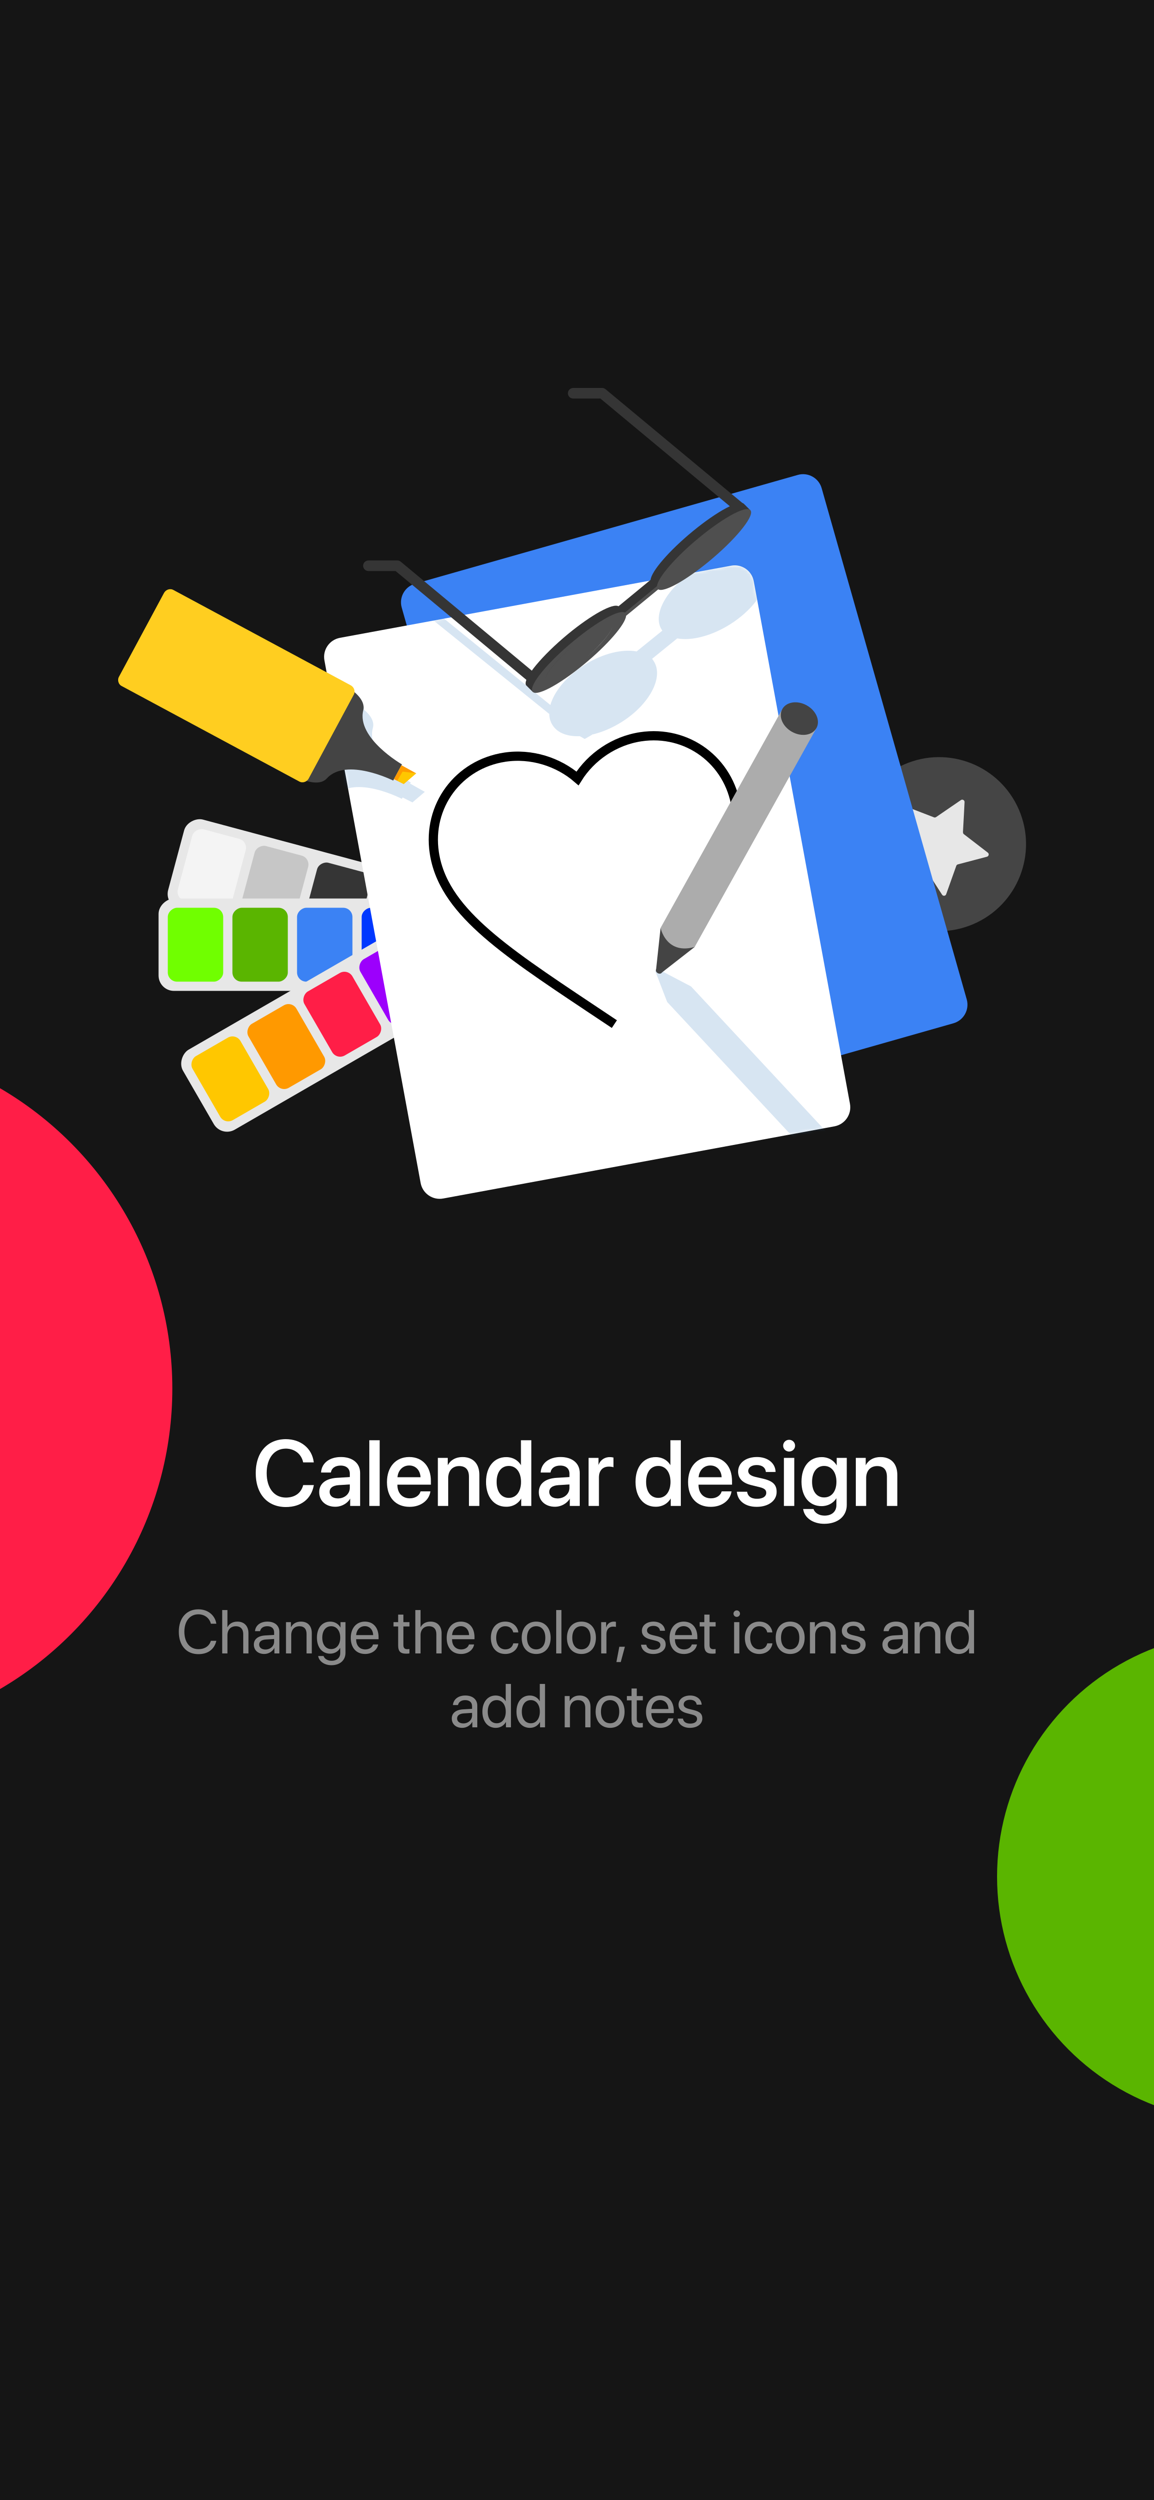 <svg width="375" height="812" viewBox="0 0 375 812" fill="none" xmlns="http://www.w3.org/2000/svg">
    <rect x="0" y="0" width="375" height="812" fill="#808080" stroke="none"/>
    <g clip-path="url(#clip0_6_1306)">
        <rect width="375" height="812" fill="#151515" />
        <circle r="113" transform="matrix(-1 0 0 1 -57 451)" fill="#FF1E47" />
        <circle r="79.5" transform="matrix(-1 0 0 1 403.5 609.5)" fill="#5AB500" />
        <path opacity="0.5"
            d="M64.453 537.234C67.568 537.234 69.658 535.682 70.303 532.898H68.525C68.018 534.617 66.533 535.613 64.463 535.613C61.68 535.613 59.912 533.406 59.912 529.949C59.912 526.521 61.699 524.295 64.453 524.295C66.465 524.295 68.076 525.506 68.525 527.352H70.303C69.853 524.539 67.519 522.674 64.453 522.674C60.596 522.674 58.105 525.525 58.105 529.949C58.105 534.412 60.566 537.234 64.453 537.234ZM72.207 537H73.906V531.082C73.906 529.324 74.951 528.172 76.641 528.172C78.232 528.172 79.043 529.139 79.043 530.75V537H80.742V530.438C80.742 528.172 79.394 526.668 77.168 526.668C75.625 526.668 74.512 527.332 73.945 528.465H73.906V522.908H72.207V537ZM86.25 535.73C85.029 535.73 84.219 535.096 84.219 534.129C84.219 533.172 85 532.566 86.367 532.479L89.082 532.312V533.143C89.082 534.607 87.852 535.73 86.25 535.73ZM85.869 537.176C87.236 537.176 88.525 536.414 89.131 535.252H89.17V537H90.781V529.979C90.781 527.957 89.277 526.668 86.894 526.668C84.492 526.668 82.988 528.016 82.871 529.773H84.512C84.727 528.777 85.547 528.162 86.856 528.162C88.262 528.162 89.082 528.904 89.082 530.145V530.994L86.172 531.16C83.828 531.297 82.49 532.391 82.49 534.129C82.49 535.955 83.848 537.176 85.869 537.176ZM92.939 537H94.639V531.023C94.639 529.305 95.684 528.172 97.285 528.172C98.848 528.172 99.619 529.07 99.619 530.711V537H101.318V530.408C101.318 528.104 100.029 526.668 97.803 526.668C96.231 526.668 95.147 527.371 94.58 528.465H94.541V526.844H92.939V537ZM107.617 535.584C105.869 535.584 104.727 534.158 104.727 531.883C104.727 529.607 105.869 528.162 107.617 528.162C109.385 528.162 110.566 529.646 110.566 531.883C110.566 534.119 109.385 535.584 107.617 535.584ZM107.676 540.828C110.479 540.828 112.266 539.217 112.266 536.795V526.844H110.645V528.553H110.615C109.941 527.371 108.75 526.668 107.314 526.668C104.688 526.668 102.988 528.699 102.988 531.883C102.988 535.037 104.688 537.078 107.275 537.078C108.701 537.078 109.902 536.355 110.527 535.252H110.566V536.854C110.566 538.367 109.502 539.383 107.744 539.383C106.475 539.383 105.469 538.768 105.137 537.84H103.389C103.672 539.568 105.439 540.828 107.676 540.828ZM118.555 528.143C120.156 528.143 121.221 529.354 121.26 531.053H115.742C115.85 529.363 116.963 528.143 118.555 528.143ZM121.221 534.09C120.938 535.047 119.99 535.701 118.701 535.701C116.875 535.701 115.732 534.422 115.732 532.479V532.381H123.018V531.736C123.018 528.66 121.328 526.668 118.584 526.668C115.781 526.668 113.984 528.807 113.984 531.961C113.984 535.154 115.752 537.176 118.662 537.176C120.879 537.176 122.598 535.867 122.891 534.09H121.221ZM129.385 524.393V526.844H127.871V528.24H129.385V534.363C129.385 536.316 130.107 537.078 131.973 537.078C132.373 537.078 132.842 537.049 133.047 537V535.574C132.93 535.594 132.539 535.623 132.344 535.623C131.475 535.623 131.084 535.203 131.084 534.275V528.24H133.057V526.844H131.084V524.393H129.385ZM134.961 537H136.66V531.082C136.66 529.324 137.705 528.172 139.395 528.172C140.986 528.172 141.797 529.139 141.797 530.75V537H143.496V530.438C143.496 528.172 142.148 526.668 139.922 526.668C138.379 526.668 137.266 527.332 136.699 528.465H136.66V522.908H134.961V537ZM149.727 528.143C151.328 528.143 152.393 529.354 152.432 531.053H146.914C147.021 529.363 148.135 528.143 149.727 528.143ZM152.393 534.09C152.109 535.047 151.162 535.701 149.873 535.701C148.047 535.701 146.904 534.422 146.904 532.479V532.381H154.189V531.736C154.189 528.66 152.5 526.668 149.756 526.668C146.953 526.668 145.156 528.807 145.156 531.961C145.156 535.154 146.924 537.176 149.834 537.176C152.051 537.176 153.77 535.867 154.062 534.09H152.393ZM168.447 530.174C168.232 528.348 166.719 526.668 164.18 526.668C161.377 526.668 159.512 528.719 159.512 531.922C159.512 535.193 161.387 537.176 164.199 537.176C166.504 537.176 168.203 535.75 168.467 533.729H166.797C166.504 534.949 165.596 535.682 164.209 535.682C162.451 535.682 161.24 534.285 161.24 531.922C161.24 529.617 162.432 528.162 164.189 528.162C165.684 528.162 166.543 529.07 166.787 530.174H168.447ZM174.238 537.176C177.041 537.176 178.936 535.154 178.936 531.922C178.936 528.68 177.041 526.668 174.238 526.668C171.426 526.668 169.531 528.68 169.531 531.922C169.531 535.154 171.426 537.176 174.238 537.176ZM174.238 535.682C172.441 535.682 171.26 534.314 171.26 531.922C171.26 529.529 172.441 528.162 174.238 528.162C176.035 528.162 177.207 529.529 177.207 531.922C177.207 534.314 176.035 535.682 174.238 535.682ZM180.742 537H182.441V522.908H180.742V537ZM188.945 537.176C191.748 537.176 193.643 535.154 193.643 531.922C193.643 528.68 191.748 526.668 188.945 526.668C186.133 526.668 184.238 528.68 184.238 531.922C184.238 535.154 186.133 537.176 188.945 537.176ZM188.945 535.682C187.148 535.682 185.967 534.314 185.967 531.922C185.967 529.529 187.148 528.162 188.945 528.162C190.742 528.162 191.914 529.529 191.914 531.922C191.914 534.314 190.742 535.682 188.945 535.682ZM195.361 537H197.061V530.672C197.061 529.236 197.92 528.289 199.238 528.289C199.648 528.289 200.01 528.338 200.146 528.387V526.736C200.01 526.717 199.756 526.668 199.463 526.668C198.271 526.668 197.334 527.381 197.002 528.504H196.963V526.844H195.361V537ZM201.719 539.803L203.057 534.832H201.25L200.303 539.803H201.719ZM208.584 529.646C208.584 531.033 209.463 531.951 211.25 532.41L213.037 532.869C214.18 533.172 214.6 533.562 214.6 534.285C214.6 535.203 213.75 535.789 212.373 535.789C210.996 535.789 210.195 535.223 210.01 534.168H208.311C208.486 535.965 210.039 537.176 212.266 537.176C214.639 537.176 216.309 535.926 216.309 534.158C216.309 532.664 215.566 531.922 213.516 531.404L211.943 531.023C210.791 530.73 210.254 530.262 210.254 529.559C210.254 528.67 211.074 528.055 212.314 528.055C213.564 528.055 214.355 528.66 214.473 529.637H216.094C216.016 527.918 214.473 526.668 212.373 526.668C210.137 526.668 208.584 527.908 208.584 529.646ZM222.148 528.143C223.75 528.143 224.814 529.354 224.854 531.053H219.336C219.443 529.363 220.557 528.143 222.148 528.143ZM224.814 534.09C224.531 535.047 223.584 535.701 222.295 535.701C220.469 535.701 219.326 534.422 219.326 532.479V532.381H226.611V531.736C226.611 528.66 224.922 526.668 222.178 526.668C219.375 526.668 217.578 528.807 217.578 531.961C217.578 535.154 219.346 537.176 222.256 537.176C224.473 537.176 226.191 535.867 226.484 534.09H224.814ZM228.877 524.393V526.844H227.363V528.24H228.877V534.363C228.877 536.316 229.6 537.078 231.465 537.078C231.865 537.078 232.334 537.049 232.539 537V535.574C232.422 535.594 232.031 535.623 231.836 535.623C230.967 535.623 230.576 535.203 230.576 534.275V528.24H232.549V526.844H230.576V524.393H228.877ZM238.555 537H240.254V526.844H238.555V537ZM239.404 525.135C239.99 525.135 240.469 524.656 240.469 524.08C240.469 523.494 239.99 523.025 239.404 523.025C238.828 523.025 238.35 523.494 238.35 524.08C238.35 524.656 238.828 525.135 239.404 525.135ZM250.986 530.174C250.771 528.348 249.258 526.668 246.719 526.668C243.916 526.668 242.051 528.719 242.051 531.922C242.051 535.193 243.926 537.176 246.738 537.176C249.043 537.176 250.742 535.75 251.006 533.729H249.336C249.043 534.949 248.135 535.682 246.748 535.682C244.99 535.682 243.779 534.285 243.779 531.922C243.779 529.617 244.971 528.162 246.729 528.162C248.223 528.162 249.082 529.07 249.326 530.174H250.986ZM256.777 537.176C259.58 537.176 261.475 535.154 261.475 531.922C261.475 528.68 259.58 526.668 256.777 526.668C253.965 526.668 252.07 528.68 252.07 531.922C252.07 535.154 253.965 537.176 256.777 537.176ZM256.777 535.682C254.98 535.682 253.799 534.314 253.799 531.922C253.799 529.529 254.98 528.162 256.777 528.162C258.574 528.162 259.746 529.529 259.746 531.922C259.746 534.314 258.574 535.682 256.777 535.682ZM263.193 537H264.893V531.023C264.893 529.305 265.938 528.172 267.539 528.172C269.102 528.172 269.873 529.07 269.873 530.711V537H271.572V530.408C271.572 528.104 270.283 526.668 268.057 526.668C266.484 526.668 265.4 527.371 264.834 528.465H264.795V526.844H263.193V537ZM273.564 529.646C273.564 531.033 274.443 531.951 276.23 532.41L278.018 532.869C279.16 533.172 279.58 533.562 279.58 534.285C279.58 535.203 278.73 535.789 277.354 535.789C275.977 535.789 275.176 535.223 274.99 534.168H273.291C273.467 535.965 275.02 537.176 277.246 537.176C279.619 537.176 281.289 535.926 281.289 534.158C281.289 532.664 280.547 531.922 278.496 531.404L276.924 531.023C275.771 530.73 275.234 530.262 275.234 529.559C275.234 528.67 276.055 528.055 277.295 528.055C278.545 528.055 279.336 528.66 279.453 529.637H281.074C280.996 527.918 279.453 526.668 277.354 526.668C275.117 526.668 273.564 527.908 273.564 529.646ZM290.508 535.73C289.287 535.73 288.477 535.096 288.477 534.129C288.477 533.172 289.258 532.566 290.625 532.479L293.34 532.312V533.143C293.34 534.607 292.109 535.73 290.508 535.73ZM290.127 537.176C291.494 537.176 292.783 536.414 293.389 535.252H293.428V537H295.039V529.979C295.039 527.957 293.535 526.668 291.152 526.668C288.75 526.668 287.246 528.016 287.129 529.773H288.77C288.984 528.777 289.805 528.162 291.113 528.162C292.52 528.162 293.34 528.904 293.34 530.145V530.994L290.43 531.16C288.086 531.297 286.748 532.391 286.748 534.129C286.748 535.955 288.105 537.176 290.127 537.176ZM297.197 537H298.896V531.023C298.896 529.305 299.941 528.172 301.543 528.172C303.105 528.172 303.877 529.07 303.877 530.711V537H305.576V530.408C305.576 528.104 304.287 526.668 302.061 526.668C300.488 526.668 299.404 527.371 298.838 528.465H298.799V526.844H297.197V537ZM311.592 537.176C313.057 537.176 314.219 536.453 314.873 535.281H314.902V537H316.523V522.908H314.824V528.494H314.785C314.18 527.381 313.008 526.668 311.553 526.668C308.994 526.668 307.246 528.738 307.246 531.922C307.246 535.105 309.004 537.176 311.592 537.176ZM311.914 528.162C313.662 528.162 314.834 529.656 314.834 531.922C314.834 534.197 313.662 535.682 311.914 535.682C310.117 535.682 308.984 534.227 308.984 531.922C308.984 529.627 310.117 528.162 311.914 528.162ZM150.566 559.73C149.346 559.73 148.535 559.096 148.535 558.129C148.535 557.172 149.316 556.566 150.684 556.479L153.398 556.312V557.143C153.398 558.607 152.168 559.73 150.566 559.73ZM150.186 561.176C151.553 561.176 152.842 560.414 153.447 559.252H153.486V561H155.098V553.979C155.098 551.957 153.594 550.668 151.211 550.668C148.809 550.668 147.305 552.016 147.188 553.773H148.828C149.043 552.777 149.863 552.162 151.172 552.162C152.578 552.162 153.398 552.904 153.398 554.145V554.994L150.488 555.16C148.145 555.297 146.807 556.391 146.807 558.129C146.807 559.955 148.164 561.176 150.186 561.176ZM161.104 561.176C162.568 561.176 163.73 560.453 164.385 559.281H164.414V561H166.035V546.908H164.336V552.494H164.297C163.691 551.381 162.52 550.668 161.064 550.668C158.506 550.668 156.758 552.738 156.758 555.922C156.758 559.105 158.516 561.176 161.104 561.176ZM161.426 552.162C163.174 552.162 164.346 553.656 164.346 555.922C164.346 558.197 163.174 559.682 161.426 559.682C159.629 559.682 158.496 558.227 158.496 555.922C158.496 553.627 159.629 552.162 161.426 552.162ZM172.178 561.176C173.643 561.176 174.805 560.453 175.459 559.281H175.488V561H177.109V546.908H175.41V552.494H175.371C174.766 551.381 173.594 550.668 172.139 550.668C169.58 550.668 167.832 552.738 167.832 555.922C167.832 559.105 169.59 561.176 172.178 561.176ZM172.5 552.162C174.248 552.162 175.42 553.656 175.42 555.922C175.42 558.197 174.248 559.682 172.5 559.682C170.703 559.682 169.57 558.227 169.57 555.922C169.57 553.627 170.703 552.162 172.5 552.162ZM183.506 561H185.205V555.023C185.205 553.305 186.25 552.172 187.852 552.172C189.414 552.172 190.186 553.07 190.186 554.711V561H191.885V554.408C191.885 552.104 190.596 550.668 188.369 550.668C186.797 550.668 185.713 551.371 185.146 552.465H185.107V550.844H183.506V561ZM198.262 561.176C201.064 561.176 202.959 559.154 202.959 555.922C202.959 552.68 201.064 550.668 198.262 550.668C195.449 550.668 193.555 552.68 193.555 555.922C193.555 559.154 195.449 561.176 198.262 561.176ZM198.262 559.682C196.465 559.682 195.283 558.314 195.283 555.922C195.283 553.529 196.465 552.162 198.262 552.162C200.059 552.162 201.23 553.529 201.23 555.922C201.23 558.314 200.059 559.682 198.262 559.682ZM205.225 548.393V550.844H203.711V552.24H205.225V558.363C205.225 560.316 205.947 561.078 207.812 561.078C208.213 561.078 208.682 561.049 208.887 561V559.574C208.77 559.594 208.379 559.623 208.184 559.623C207.314 559.623 206.924 559.203 206.924 558.275V552.24H208.896V550.844H206.924V548.393H205.225ZM214.492 552.143C216.094 552.143 217.158 553.354 217.197 555.053H211.68C211.787 553.363 212.9 552.143 214.492 552.143ZM217.158 558.09C216.875 559.047 215.928 559.701 214.639 559.701C212.812 559.701 211.67 558.422 211.67 556.479V556.381H218.955V555.736C218.955 552.66 217.266 550.668 214.521 550.668C211.719 550.668 209.922 552.807 209.922 555.961C209.922 559.154 211.689 561.176 214.6 561.176C216.816 561.176 218.535 559.867 218.828 558.09H217.158ZM220.498 553.646C220.498 555.033 221.377 555.951 223.164 556.41L224.951 556.869C226.094 557.172 226.514 557.562 226.514 558.285C226.514 559.203 225.664 559.789 224.287 559.789C222.91 559.789 222.109 559.223 221.924 558.168H220.225C220.4 559.965 221.953 561.176 224.18 561.176C226.553 561.176 228.223 559.926 228.223 558.158C228.223 556.664 227.48 555.922 225.43 555.404L223.857 555.023C222.705 554.73 222.168 554.262 222.168 553.559C222.168 552.67 222.988 552.055 224.229 552.055C225.479 552.055 226.27 552.66 226.387 553.637H228.008C227.93 551.918 226.387 550.668 224.287 550.668C222.051 550.668 220.498 551.908 220.498 553.646Z"
            fill="white" />
        <path
            d="M92.886 489.352C97.749 489.352 101.06 486.788 101.865 482.423H98.599C97.939 484.972 95.845 486.48 92.9 486.48C89.019 486.48 86.558 483.36 86.558 478.424C86.558 473.531 89.048 470.382 92.886 470.382C95.757 470.382 98.013 472.154 98.599 474.864H101.851C101.294 470.455 97.676 467.511 92.886 467.511C86.982 467.511 83.203 471.729 83.203 478.424C83.203 485.162 86.953 489.352 92.886 489.352ZM109.834 486.759C108.135 486.759 107.021 485.88 107.021 484.532C107.021 483.214 108.091 482.379 109.98 482.247L113.774 482.013V483.229C113.774 485.235 112.046 486.759 109.834 486.759ZM108.955 489.264C110.977 489.264 112.925 488.18 113.818 486.466H113.892V489H116.924V478.38C116.924 475.289 114.536 473.312 110.801 473.312C106.992 473.312 104.619 475.362 104.443 478.146H107.432C107.71 476.769 108.853 475.89 110.684 475.89C112.617 475.89 113.774 476.915 113.774 478.629V479.815L109.556 480.064C105.894 480.27 103.828 481.925 103.828 484.62C103.828 487.389 105.938 489.264 108.955 489.264ZM120.117 489H123.281V467.862H120.117V489ZM132.979 475.86C135.19 475.86 136.685 477.516 136.758 479.874H129.053C129.214 477.545 130.767 475.86 132.979 475.86ZM136.743 484.474C136.318 485.821 134.985 486.729 133.184 486.729C130.649 486.729 129.038 484.957 129.038 482.276V482.086H139.922V481.002C139.922 476.329 137.256 473.312 132.979 473.312C128.628 473.312 125.845 476.534 125.845 481.368C125.845 486.231 128.584 489.293 133.11 489.293C136.641 489.293 139.307 487.286 139.746 484.474H136.743ZM142.383 489H145.547V480.021C145.547 477.633 146.982 476.051 149.209 476.051C151.406 476.051 152.49 477.325 152.49 479.64V489H155.669V479.024C155.669 475.494 153.721 473.326 150.322 473.326C147.949 473.326 146.309 474.41 145.474 476.168H145.4V473.59H142.383V489ZM164.517 489.264C166.758 489.264 168.516 488.136 169.424 486.378H169.482V489H172.559V467.862H169.38V476.153H169.321C168.457 474.454 166.699 473.341 164.487 473.341C160.62 473.341 158.042 476.432 158.042 481.295C158.042 486.158 160.62 489.264 164.517 489.264ZM165.352 476.007C167.783 476.007 169.409 478.102 169.409 481.295C169.409 484.518 167.783 486.583 165.352 486.583C162.847 486.583 161.279 484.547 161.279 481.295C161.279 478.058 162.847 476.007 165.352 476.007ZM181.201 486.759C179.502 486.759 178.389 485.88 178.389 484.532C178.389 483.214 179.458 482.379 181.348 482.247L185.142 482.013V483.229C185.142 485.235 183.413 486.759 181.201 486.759ZM180.322 489.264C182.344 489.264 184.292 488.18 185.186 486.466H185.259V489H188.291V478.38C188.291 475.289 185.903 473.312 182.168 473.312C178.359 473.312 175.986 475.362 175.811 478.146H178.799C179.077 476.769 180.22 475.89 182.051 475.89C183.984 475.89 185.142 476.915 185.142 478.629V479.815L180.923 480.064C177.261 480.27 175.195 481.925 175.195 484.62C175.195 487.389 177.305 489.264 180.322 489.264ZM191.367 489H194.531V479.771C194.531 477.589 195.791 476.227 197.827 476.227C198.442 476.227 198.999 476.3 199.248 476.402V473.458C199.014 473.414 198.618 473.341 198.164 473.341C196.348 473.341 194.971 474.41 194.458 476.212H194.385V473.59H191.367V489ZM213.091 489.264C215.332 489.264 217.09 488.136 217.998 486.378H218.057V489H221.133V467.862H217.954V476.153H217.896C217.031 474.454 215.273 473.341 213.062 473.341C209.194 473.341 206.616 476.432 206.616 481.295C206.616 486.158 209.194 489.264 213.091 489.264ZM213.926 476.007C216.357 476.007 217.983 478.102 217.983 481.295C217.983 484.518 216.357 486.583 213.926 486.583C211.421 486.583 209.854 484.547 209.854 481.295C209.854 478.058 211.421 476.007 213.926 476.007ZM230.83 475.86C233.042 475.86 234.536 477.516 234.609 479.874H226.904C227.065 477.545 228.618 475.86 230.83 475.86ZM234.595 484.474C234.17 485.821 232.837 486.729 231.035 486.729C228.501 486.729 226.89 484.957 226.89 482.276V482.086H237.773V481.002C237.773 476.329 235.107 473.312 230.83 473.312C226.479 473.312 223.696 476.534 223.696 481.368C223.696 486.231 226.436 489.293 230.962 489.293C234.492 489.293 237.158 487.286 237.598 484.474H234.595ZM239.956 477.955C239.956 480.108 241.362 481.559 244.146 482.232L246.899 482.906C248.511 483.316 249.097 483.858 249.097 484.84C249.097 486.085 247.925 486.876 246.021 486.876C244.087 486.876 242.944 486.056 242.695 484.576H239.561C239.81 487.403 242.227 489.293 245.874 489.293C249.653 489.293 252.275 487.359 252.275 484.547C252.275 482.276 251.104 481.104 247.998 480.357L245.405 479.757C243.809 479.361 243.047 478.717 243.047 477.765C243.047 476.549 244.189 475.714 245.903 475.714C247.676 475.714 248.804 476.578 248.95 477.97H251.924C251.821 475.23 249.419 473.312 245.991 473.312C242.388 473.312 239.956 475.201 239.956 477.955ZM254.839 489H258.003V473.59H254.839V489ZM256.421 471.334C257.446 471.334 258.267 470.528 258.267 469.532C258.267 468.521 257.446 467.716 256.421 467.716C255.41 467.716 254.59 468.521 254.59 469.532C254.59 470.528 255.41 471.334 256.421 471.334ZM267.803 486.437C265.371 486.437 263.789 484.474 263.789 481.251C263.789 478.043 265.371 476.007 267.803 476.007C270.278 476.007 271.904 478.087 271.904 481.251C271.904 484.43 270.278 486.437 267.803 486.437ZM267.832 494.801C272.227 494.801 275.068 492.398 275.068 488.722V473.59H271.992V476.227H271.934C270.996 474.439 269.209 473.341 267.026 473.341C263.071 473.341 260.552 476.388 260.552 481.236C260.552 486.041 263.086 489.059 266.953 489.059C269.15 489.059 270.967 487.96 271.831 486.29H271.89V488.824C271.89 490.934 270.425 492.34 267.949 492.34C266.147 492.34 264.741 491.49 264.287 490.201H261.108C261.504 492.867 264.199 494.801 267.832 494.801ZM278.203 489H281.367V480.021C281.367 477.633 282.803 476.051 285.029 476.051C287.227 476.051 288.311 477.325 288.311 479.64V489H291.489V479.024C291.489 475.494 289.541 473.326 286.143 473.326C283.77 473.326 282.129 474.41 281.294 476.168H281.221V473.59H278.203V489Z"
            fill="white" />
        <path
            d="M101.865 482.423L101.964 482.441L101.985 482.323H101.865V482.423ZM98.599 482.423V482.323H98.521L98.502 482.398L98.599 482.423ZM98.599 474.864L98.501 474.885L98.518 474.964H98.599V474.864ZM101.851 474.864V474.964H101.964L101.95 474.852L101.851 474.864ZM92.886 489.452C95.335 489.452 97.401 488.806 98.958 487.603C100.516 486.4 101.557 484.645 101.964 482.441L101.767 482.405C101.368 484.566 100.351 486.275 98.836 487.445C97.321 488.615 95.3 489.252 92.886 489.252V489.452ZM101.865 482.323H98.599V482.523H101.865V482.323ZM98.502 482.398C98.178 483.651 97.502 484.645 96.548 485.326C95.594 486.008 94.356 486.38 92.9 486.38V486.58C94.39 486.58 95.671 486.199 96.665 485.489C97.659 484.778 98.36 483.743 98.695 482.448L98.502 482.398ZM92.9 486.38C90.989 486.38 89.433 485.614 88.352 484.241C87.269 482.867 86.658 480.877 86.658 478.424H86.458C86.458 480.908 87.077 482.946 88.195 484.365C89.315 485.787 90.93 486.58 92.9 486.58V486.38ZM86.658 478.424C86.658 475.993 87.276 474.007 88.361 472.63C89.444 471.256 90.997 470.482 92.886 470.482V470.282C90.937 470.282 89.326 471.083 88.204 472.506C87.084 473.927 86.458 475.962 86.458 478.424H86.658ZM92.886 470.482C95.712 470.482 97.925 472.224 98.501 474.885L98.696 474.843C98.1 472.085 95.802 470.282 92.886 470.282V470.482ZM98.599 474.964H101.851V474.764H98.599V474.964ZM101.95 474.852C101.386 470.386 97.719 467.411 92.886 467.411V467.611C97.632 467.611 101.202 470.524 101.751 474.877L101.95 474.852ZM92.886 467.411C89.909 467.411 87.46 468.475 85.756 470.39C84.053 472.304 83.103 475.058 83.103 478.424H83.303C83.303 475.095 84.243 472.392 85.905 470.523C87.567 468.656 89.959 467.611 92.886 467.611V467.411ZM83.103 478.424C83.103 481.811 84.046 484.569 85.745 486.481C87.445 488.395 89.894 489.452 92.886 489.452V489.252C89.944 489.252 87.552 488.214 85.894 486.348C84.236 484.481 83.303 481.775 83.303 478.424H83.103ZM109.98 482.247L109.974 482.147L109.974 482.147L109.98 482.247ZM113.774 482.013H113.874V481.906L113.768 481.913L113.774 482.013ZM113.818 486.466V486.366H113.758L113.73 486.42L113.818 486.466ZM113.892 486.466H113.992V486.366H113.892V486.466ZM113.892 489H113.792V489.1H113.892V489ZM116.924 489V489.1H117.024V489H116.924ZM104.443 478.146L104.344 478.139L104.337 478.246H104.443V478.146ZM107.432 478.146V478.246H107.513L107.53 478.165L107.432 478.146ZM113.774 479.815L113.78 479.915L113.874 479.91V479.815H113.774ZM109.556 480.064L109.561 480.164L109.562 480.164L109.556 480.064ZM109.834 486.659C109.001 486.659 108.321 486.443 107.853 486.072C107.386 485.703 107.121 485.176 107.121 484.532H106.921C106.921 485.236 107.214 485.822 107.728 486.229C108.241 486.635 108.968 486.859 109.834 486.859V486.659ZM107.121 484.532C107.121 483.904 107.375 483.395 107.854 483.024C108.336 482.65 109.054 482.412 109.987 482.347L109.974 482.147C109.017 482.214 108.256 482.459 107.731 482.866C107.203 483.275 106.921 483.842 106.921 484.532H107.121ZM109.987 482.347L113.781 482.113L113.768 481.913L109.974 482.147L109.987 482.347ZM113.674 482.013V483.229H113.874V482.013H113.674ZM113.674 483.229C113.674 485.17 112.002 486.659 109.834 486.659V486.859C112.09 486.859 113.874 485.301 113.874 483.229H113.674ZM108.955 489.364C111.01 489.364 112.994 488.263 113.907 486.512L113.73 486.42C112.855 488.097 110.944 489.164 108.955 489.164V489.364ZM113.818 486.566H113.892V486.366H113.818V486.566ZM113.792 486.466V489H113.992V486.466H113.792ZM113.892 489.1H116.924V488.9H113.892V489.1ZM117.024 489V478.38H116.824V489H117.024ZM117.024 478.38C117.024 476.807 116.415 475.511 115.327 474.61C114.241 473.71 112.685 473.212 110.801 473.212V473.412C112.652 473.412 114.158 473.901 115.199 474.764C116.239 475.624 116.824 476.862 116.824 478.38H117.024ZM110.801 473.212C108.879 473.212 107.31 473.729 106.198 474.606C105.084 475.484 104.433 476.719 104.344 478.139L104.543 478.152C104.629 476.789 105.253 475.606 106.322 474.763C107.392 473.919 108.914 473.412 110.801 473.412V473.212ZM104.443 478.246H107.432V478.046H104.443V478.246ZM107.53 478.165C107.664 477.5 108.006 476.959 108.533 476.583C109.062 476.206 109.784 475.99 110.684 475.99V475.79C109.752 475.79 108.987 476.013 108.417 476.42C107.846 476.827 107.478 477.414 107.334 478.126L107.53 478.165ZM110.684 475.99C111.634 475.99 112.38 476.241 112.888 476.691C113.394 477.14 113.674 477.796 113.674 478.629H113.874C113.874 477.748 113.576 477.034 113.02 476.542C112.466 476.051 111.667 475.79 110.684 475.79V475.99ZM113.674 478.629V479.815H113.874V478.629H113.674ZM113.769 479.716L109.55 479.965L109.562 480.164L113.78 479.915L113.769 479.716ZM109.55 479.965C107.707 480.068 106.252 480.537 105.256 481.33C104.257 482.127 103.728 483.244 103.728 484.62H103.928C103.928 483.301 104.432 482.243 105.381 481.487C106.333 480.728 107.742 480.266 109.561 480.164L109.55 479.965ZM103.728 484.62C103.728 486.031 104.266 487.22 105.193 488.054C106.119 488.888 107.426 489.364 108.955 489.364V489.164C107.467 489.164 106.21 488.701 105.327 487.906C104.445 487.111 103.928 485.978 103.928 484.62H103.728ZM120.117 489H120.017V489.1H120.117V489ZM123.281 489V489.1H123.381V489H123.281ZM123.281 467.862H123.381V467.762H123.281V467.862ZM120.117 467.862V467.762H120.017V467.862H120.117ZM120.117 489.1H123.281V488.9H120.117V489.1ZM123.381 489V467.862H123.181V489H123.381ZM123.281 467.762H120.117V467.962H123.281V467.762ZM120.017 467.862V489H120.217V467.862H120.017ZM136.758 479.874V479.974H136.861L136.858 479.871L136.758 479.874ZM129.053 479.874L128.953 479.867L128.946 479.974H129.053V479.874ZM136.743 484.474V484.374H136.67L136.648 484.444L136.743 484.474ZM129.038 482.086V481.986H128.938V482.086H129.038ZM139.922 482.086V482.186H140.022V482.086H139.922ZM139.746 484.474L139.845 484.489L139.863 484.374H139.746V484.474ZM132.979 475.96C134.058 475.96 134.958 476.364 135.597 477.051C136.237 477.739 136.622 478.718 136.658 479.877L136.858 479.871C136.821 478.672 136.422 477.644 135.743 476.915C135.064 476.185 134.111 475.76 132.979 475.76V475.96ZM136.758 479.774H129.053V479.974H136.758V479.774ZM129.152 479.881C129.311 477.594 130.829 475.96 132.979 475.96V475.76C130.704 475.76 129.117 477.496 128.953 479.867L129.152 479.881ZM136.648 484.444C136.239 485.741 134.952 486.629 133.184 486.629V486.829C135.019 486.829 136.398 485.902 136.839 484.504L136.648 484.444ZM133.184 486.629C131.941 486.629 130.932 486.196 130.234 485.44C129.535 484.684 129.138 483.597 129.138 482.276H128.938C128.938 483.637 129.347 484.776 130.087 485.576C130.828 486.377 131.892 486.829 133.184 486.829V486.629ZM129.138 482.276V482.086H128.938V482.276H129.138ZM129.038 482.186H139.922V481.986H129.038V482.186ZM140.022 482.086V481.002H139.822V482.086H140.022ZM140.022 481.002C140.022 478.647 139.35 476.699 138.129 475.338C136.906 473.975 135.142 473.212 132.979 473.212V473.412C135.092 473.412 136.8 474.156 137.98 475.471C139.161 476.787 139.822 478.684 139.822 481.002H140.022ZM132.979 473.212C130.777 473.212 128.965 474.028 127.705 475.461C126.446 476.893 125.745 478.932 125.745 481.368H125.945C125.945 478.97 126.635 476.981 127.855 475.593C129.074 474.207 130.83 473.412 132.979 473.412V473.212ZM125.745 481.368C125.745 483.818 126.435 485.826 127.706 487.222C128.979 488.619 130.824 489.393 133.11 489.393V489.193C130.871 489.193 129.083 488.436 127.854 487.087C126.624 485.736 125.945 483.782 125.945 481.368H125.745ZM133.11 489.393C136.676 489.393 139.396 487.363 139.845 484.489L139.647 484.458C139.217 487.21 136.605 489.193 133.11 489.193V489.393ZM139.746 484.374H136.743V484.574H139.746V484.374ZM142.383 489H142.283V489.1H142.383V489ZM145.547 489V489.1H145.647V489H145.547ZM152.49 489H152.39V489.1H152.49V489ZM155.669 489V489.1H155.769V489H155.669ZM145.474 476.168V476.268H145.537L145.564 476.211L145.474 476.168ZM145.4 476.168H145.3V476.268H145.4V476.168ZM145.4 473.59H145.5V473.49H145.4V473.59ZM142.383 473.59V473.49H142.283V473.59H142.383ZM142.383 489.1H145.547V488.9H142.383V489.1ZM145.647 489V480.021H145.447V489H145.647ZM145.647 480.021C145.647 478.847 146 477.88 146.617 477.208C147.233 476.537 148.121 476.151 149.209 476.151V475.951C148.071 475.951 147.127 476.356 146.469 477.073C145.812 477.789 145.447 478.807 145.447 480.021H145.647ZM149.209 476.151C150.288 476.151 151.078 476.463 151.599 477.044C152.122 477.627 152.39 478.496 152.39 479.64H152.59C152.59 478.469 152.316 477.543 151.748 476.91C151.178 476.276 150.327 475.951 149.209 475.951V476.151ZM152.39 479.64V489H152.59V479.64H152.39ZM152.49 489.1H155.669V488.9H152.49V489.1ZM155.769 489V479.024H155.569V489H155.769ZM155.769 479.024C155.769 477.241 155.277 475.79 154.343 474.783C153.409 473.776 152.043 473.226 150.322 473.226V473.426C152 473.426 153.307 473.961 154.197 474.919C155.087 475.879 155.569 477.277 155.569 479.024H155.769ZM150.322 473.226C147.914 473.226 146.236 474.33 145.383 476.125L145.564 476.211C146.381 474.491 147.985 473.426 150.322 473.426V473.226ZM145.474 476.068H145.4V476.268H145.474V476.068ZM145.5 476.168V473.59H145.3V476.168H145.5ZM145.4 473.49H142.383V473.69H145.4V473.49ZM142.283 473.59V489H142.483V473.59H142.283ZM169.424 486.378V486.278H169.363L169.335 486.332L169.424 486.378ZM169.482 486.378H169.582V486.278H169.482V486.378ZM169.482 489H169.382V489.1H169.482V489ZM172.559 489V489.1H172.659V489H172.559ZM172.559 467.862H172.659V467.762H172.559V467.862ZM169.38 467.862V467.762H169.28V467.862H169.38ZM169.38 476.153V476.253H169.48V476.153H169.38ZM169.321 476.153L169.232 476.199L169.26 476.253H169.321V476.153ZM164.517 489.364C166.794 489.364 168.587 488.216 169.513 486.424L169.335 486.332C168.444 488.056 166.721 489.164 164.517 489.164V489.364ZM169.424 486.478H169.482V486.278H169.424V486.478ZM169.382 486.378V489H169.582V486.378H169.382ZM169.482 489.1H172.559V488.9H169.482V489.1ZM172.659 489V467.862H172.459V489H172.659ZM172.559 467.762H169.38V467.962H172.559V467.762ZM169.28 467.862V476.153H169.48V467.862H169.28ZM169.38 476.053H169.321V476.253H169.38V476.053ZM169.41 476.108C168.528 474.373 166.735 473.241 164.487 473.241V473.441C166.664 473.441 168.386 474.535 169.232 476.199L169.41 476.108ZM164.487 473.241C162.525 473.241 160.885 474.026 159.737 475.431C158.591 476.834 157.942 478.846 157.942 481.295H158.142C158.142 478.88 158.782 476.916 159.892 475.557C161 474.201 162.583 473.441 164.487 473.441V473.241ZM157.942 481.295C157.942 483.743 158.591 485.76 159.741 487.166C160.892 488.575 162.539 489.364 164.517 489.364V489.164C162.597 489.164 161.007 488.4 159.896 487.04C158.782 485.678 158.142 483.71 158.142 481.295H157.942ZM165.352 476.107C166.536 476.107 167.521 476.616 168.213 477.514C168.907 478.415 169.309 479.714 169.309 481.295H169.509C169.509 479.682 169.099 478.337 168.371 477.392C167.643 476.445 166.599 475.907 165.352 475.907V476.107ZM169.309 481.295C169.309 482.891 168.907 484.189 168.213 485.086C167.521 485.981 166.536 486.483 165.352 486.483V486.683C166.599 486.683 167.642 486.152 168.371 485.209C169.099 484.267 169.509 482.922 169.509 481.295H169.309ZM165.352 486.483C164.129 486.483 163.141 485.988 162.455 485.097C161.768 484.204 161.379 482.906 161.379 481.295H161.179C161.179 482.936 161.575 484.281 162.297 485.219C163.021 486.16 164.069 486.683 165.352 486.683V486.483ZM161.379 481.295C161.379 479.691 161.768 478.393 162.455 477.498C163.141 476.606 164.129 476.107 165.352 476.107V475.907C164.069 475.907 163.021 476.433 162.297 477.376C161.575 478.316 161.179 479.661 161.179 481.295H161.379ZM181.348 482.247L181.341 482.147L181.341 482.147L181.348 482.247ZM185.142 482.013H185.242V481.906L185.135 481.913L185.142 482.013ZM185.186 486.466V486.366H185.125L185.097 486.42L185.186 486.466ZM185.259 486.466H185.359V486.366H185.259V486.466ZM185.259 489H185.159V489.1H185.259V489ZM188.291 489V489.1H188.391V489H188.291ZM175.811 478.146L175.711 478.139L175.704 478.246H175.811V478.146ZM178.799 478.146V478.246H178.881L178.897 478.165L178.799 478.146ZM185.142 479.815L185.147 479.915L185.242 479.91V479.815H185.142ZM180.923 480.064L180.928 480.164L180.929 480.164L180.923 480.064ZM181.201 486.659C180.368 486.659 179.688 486.443 179.22 486.072C178.753 485.703 178.489 485.176 178.489 484.532H178.289C178.289 485.236 178.581 485.822 179.096 486.229C179.608 486.635 180.335 486.859 181.201 486.859V486.659ZM178.489 484.532C178.489 483.904 178.742 483.395 179.221 483.024C179.703 482.65 180.421 482.412 181.355 482.347L181.341 482.147C180.384 482.214 179.623 482.459 179.098 482.866C178.57 483.275 178.289 483.842 178.289 484.532H178.489ZM181.354 482.347L185.148 482.113L185.135 481.913L181.341 482.147L181.354 482.347ZM185.042 482.013V483.229H185.242V482.013H185.042ZM185.042 483.229C185.042 485.17 183.369 486.659 181.201 486.659V486.859C183.457 486.859 185.242 485.301 185.242 483.229H185.042ZM180.322 489.364C182.377 489.364 184.362 488.263 185.274 486.512L185.097 486.42C184.222 488.097 182.311 489.164 180.322 489.164V489.364ZM185.186 486.566H185.259V486.366H185.186V486.566ZM185.159 486.466V489H185.359V486.466H185.159ZM185.259 489.1H188.291V488.9H185.259V489.1ZM188.391 489V478.38H188.191V489H188.391ZM188.391 478.38C188.391 476.807 187.782 475.511 186.694 474.61C185.608 473.71 184.052 473.212 182.168 473.212V473.412C184.019 473.412 185.525 473.901 186.566 474.764C187.606 475.624 188.191 476.862 188.191 478.38H188.391ZM182.168 473.212C180.246 473.212 178.678 473.729 177.565 474.606C176.451 475.484 175.8 476.719 175.711 478.139L175.91 478.152C175.996 476.789 176.62 475.606 177.689 474.763C178.759 473.919 180.281 473.412 182.168 473.412V473.212ZM175.811 478.246H178.799V478.046H175.811V478.246ZM178.897 478.165C179.031 477.5 179.373 476.959 179.901 476.583C180.429 476.206 181.151 475.99 182.051 475.99V475.79C181.12 475.79 180.355 476.013 179.784 476.42C179.213 476.827 178.845 477.414 178.701 478.126L178.897 478.165ZM182.051 475.99C183.001 475.99 183.747 476.241 184.255 476.691C184.761 477.14 185.042 477.796 185.042 478.629H185.242C185.242 477.748 184.943 477.034 184.388 476.542C183.833 476.051 183.034 475.79 182.051 475.79V475.99ZM185.042 478.629V479.815H185.242V478.629H185.042ZM185.136 479.716L180.917 479.965L180.929 480.164L185.147 479.915L185.136 479.716ZM180.917 479.965C179.074 480.068 177.619 480.537 176.623 481.33C175.624 482.127 175.095 483.244 175.095 484.62H175.295C175.295 483.301 175.799 482.243 176.748 481.487C177.7 480.728 179.11 480.266 180.928 480.164L180.917 479.965ZM175.095 484.62C175.095 486.031 175.634 487.22 176.56 488.054C177.486 488.888 178.793 489.364 180.322 489.364V489.164C178.834 489.164 177.577 488.701 176.694 487.906C175.812 487.111 175.295 485.978 175.295 484.62H175.095ZM191.367 489H191.267V489.1H191.367V489ZM194.531 489V489.1H194.631V489H194.531ZM199.248 476.402L199.21 476.495L199.348 476.552V476.402H199.248ZM199.248 473.458H199.348V473.375L199.266 473.36L199.248 473.458ZM194.458 476.212V476.312H194.534L194.554 476.239L194.458 476.212ZM194.385 476.212H194.285V476.312H194.385V476.212ZM194.385 473.59H194.485V473.49H194.385V473.59ZM191.367 473.59V473.49H191.267V473.59H191.367ZM191.367 489.1H194.531V488.9H191.367V489.1ZM194.631 489V479.771H194.431V489H194.631ZM194.631 479.771C194.631 478.699 194.941 477.839 195.489 477.249C196.037 476.659 196.832 476.327 197.827 476.327V476.127C196.786 476.127 195.934 476.476 195.342 477.113C194.752 477.749 194.431 478.661 194.431 479.771H194.631ZM197.827 476.327C198.131 476.327 198.42 476.345 198.662 476.375C198.907 476.406 199.098 476.449 199.21 476.495L199.286 476.31C199.149 476.253 198.937 476.208 198.687 476.177C198.436 476.145 198.138 476.127 197.827 476.127V476.327ZM199.348 476.402V473.458H199.148V476.402H199.348ZM199.266 473.36C199.032 473.316 198.628 473.241 198.164 473.241V473.441C198.608 473.441 198.996 473.512 199.23 473.556L199.266 473.36ZM198.164 473.241C196.301 473.241 194.886 474.342 194.362 476.185L194.554 476.239C195.055 474.478 196.394 473.441 198.164 473.441V473.241ZM194.458 476.112H194.385V476.312H194.458V476.112ZM194.485 476.212V473.59H194.285V476.212H194.485ZM194.385 473.49H191.367V473.69H194.385V473.49ZM191.267 473.59V489H191.467V473.59H191.267ZM217.998 486.378V486.278H217.937L217.909 486.332L217.998 486.378ZM218.057 486.378H218.157V486.278H218.057V486.378ZM218.057 489H217.957V489.1H218.057V489ZM221.133 489V489.1H221.233V489H221.133ZM221.133 467.862H221.233V467.762H221.133V467.862ZM217.954 467.862V467.762H217.854V467.862H217.954ZM217.954 476.153V476.253H218.054V476.153H217.954ZM217.896 476.153L217.806 476.199L217.834 476.253H217.896V476.153ZM213.091 489.364C215.369 489.364 217.161 488.216 218.087 486.424L217.909 486.332C217.019 488.056 215.295 489.164 213.091 489.164V489.364ZM217.998 486.478H218.057V486.278H217.998V486.478ZM217.957 486.378V489H218.157V486.378H217.957ZM218.057 489.1H221.133V488.9H218.057V489.1ZM221.233 489V467.862H221.033V489H221.233ZM221.133 467.762H217.954V467.962H221.133V467.762ZM217.854 467.862V476.153H218.054V467.862H217.854ZM217.954 476.053H217.896V476.253H217.954V476.053ZM217.985 476.108C217.102 474.373 215.309 473.241 213.062 473.241V473.441C215.238 473.441 216.96 474.535 217.806 476.199L217.985 476.108ZM213.062 473.241C211.099 473.241 209.459 474.026 208.311 475.431C207.165 476.834 206.516 478.846 206.516 481.295H206.716C206.716 478.88 207.356 476.916 208.466 475.557C209.574 474.201 211.157 473.441 213.062 473.441V473.241ZM206.516 481.295C206.516 483.743 207.165 485.76 208.315 487.166C209.466 488.575 211.114 489.364 213.091 489.364V489.164C211.171 489.164 209.582 488.4 208.47 487.04C207.356 485.678 206.716 483.71 206.716 481.295H206.516ZM213.926 476.107C215.11 476.107 216.095 476.616 216.787 477.514C217.481 478.415 217.883 479.714 217.883 481.295H218.083C218.083 479.682 217.673 478.337 216.946 477.392C216.217 476.445 215.173 475.907 213.926 475.907V476.107ZM217.883 481.295C217.883 482.891 217.481 484.189 216.787 485.086C216.096 485.981 215.11 486.483 213.926 486.483V486.683C215.173 486.683 216.216 486.152 216.946 485.209C217.673 484.267 218.083 482.922 218.083 481.295H217.883ZM213.926 486.483C212.703 486.483 211.715 485.988 211.03 485.097C210.342 484.204 209.954 482.906 209.954 481.295H209.754C209.754 482.936 210.149 484.281 210.871 485.219C211.596 486.16 212.643 486.683 213.926 486.683V486.483ZM209.954 481.295C209.954 479.691 210.342 478.393 211.03 477.498C211.715 476.606 212.704 476.107 213.926 476.107V475.907C212.643 475.907 211.595 476.433 210.871 477.376C210.149 478.316 209.754 479.661 209.754 481.295H209.954ZM234.609 479.874V479.974H234.713L234.709 479.871L234.609 479.874ZM226.904 479.874L226.805 479.867L226.797 479.974H226.904V479.874ZM234.595 484.474V484.374H234.521L234.499 484.444L234.595 484.474ZM226.89 482.086V481.986H226.79V482.086H226.89ZM237.773 482.086V482.186H237.873V482.086H237.773ZM237.598 484.474L237.696 484.489L237.714 484.374H237.598V484.474ZM230.83 475.96C231.91 475.96 232.809 476.364 233.449 477.051C234.089 477.739 234.473 478.718 234.509 479.877L234.709 479.871C234.672 478.672 234.273 477.644 233.595 476.915C232.916 476.185 231.962 475.76 230.83 475.76V475.96ZM234.609 479.774H226.904V479.974H234.609V479.774ZM227.004 479.881C227.162 477.594 228.68 475.96 230.83 475.96V475.76C228.556 475.76 226.969 477.496 226.805 479.867L227.004 479.881ZM234.499 484.444C234.09 485.741 232.803 486.629 231.035 486.629V486.829C232.87 486.829 234.249 485.902 234.69 484.504L234.499 484.444ZM231.035 486.629C229.792 486.629 228.784 486.196 228.086 485.44C227.386 484.684 226.99 483.597 226.99 482.276H226.79C226.79 483.637 227.199 484.776 227.939 485.576C228.679 486.377 229.744 486.829 231.035 486.829V486.629ZM226.99 482.276V482.086H226.79V482.276H226.99ZM226.89 482.186H237.773V481.986H226.89V482.186ZM237.873 482.086V481.002H237.673V482.086H237.873ZM237.873 481.002C237.873 478.647 237.201 476.699 235.98 475.338C234.758 473.975 232.994 473.212 230.83 473.212V473.412C232.944 473.412 234.651 474.156 235.831 475.471C237.012 476.787 237.673 478.684 237.673 481.002H237.873ZM230.83 473.212C228.628 473.212 226.817 474.028 225.557 475.461C224.298 476.893 223.596 478.932 223.596 481.368H223.796C223.796 478.97 224.487 476.981 225.707 475.593C226.926 474.207 228.681 473.412 230.83 473.412V473.212ZM223.596 481.368C223.596 483.818 224.286 485.826 225.558 487.222C226.83 488.619 228.675 489.393 230.962 489.393V489.193C228.722 489.193 226.934 488.436 225.706 487.087C224.476 485.736 223.796 483.782 223.796 481.368H223.596ZM230.962 489.393C234.528 489.393 237.247 487.363 237.696 484.489L237.499 484.458C237.069 487.21 234.457 489.193 230.962 489.193V489.393ZM237.598 484.374H234.595V484.574H237.598V484.374ZM244.146 482.232L244.169 482.135L244.169 482.135L244.146 482.232ZM246.899 482.906L246.924 482.809L246.923 482.809L246.899 482.906ZM242.695 484.576L242.794 484.56L242.78 484.476H242.695V484.576ZM239.561 484.576V484.476H239.451L239.461 484.585L239.561 484.576ZM247.998 480.357L248.021 480.26L248.021 480.26L247.998 480.357ZM245.405 479.757L245.381 479.854L245.383 479.854L245.405 479.757ZM248.95 477.97L248.851 477.98L248.86 478.07H248.95V477.97ZM251.924 477.97V478.07H252.028L252.024 477.966L251.924 477.97ZM239.856 477.955C239.856 479.056 240.216 479.982 240.936 480.718C241.653 481.452 242.719 481.99 244.122 482.33L244.169 482.135C242.788 481.801 241.761 481.277 241.079 480.579C240.399 479.883 240.056 479.008 240.056 477.955H239.856ZM244.122 482.33L246.876 483.003L246.923 482.809L244.169 482.135L244.122 482.33ZM246.875 483.003C247.676 483.207 248.206 483.44 248.536 483.734C248.859 484.021 248.997 484.373 248.997 484.84H249.197C249.197 484.325 249.041 483.916 248.669 483.584C248.302 483.258 247.734 483.015 246.924 482.809L246.875 483.003ZM248.997 484.84C248.997 485.426 248.723 485.905 248.217 486.242C247.708 486.58 246.961 486.776 246.021 486.776V486.976C246.985 486.976 247.775 486.776 248.328 486.408C248.885 486.038 249.197 485.499 249.197 484.84H248.997ZM246.021 486.776C245.067 486.776 244.32 486.574 243.783 486.199C243.249 485.826 242.914 485.276 242.794 484.56L242.597 484.593C242.725 485.356 243.086 485.956 243.669 486.363C244.249 486.768 245.041 486.976 246.021 486.976V486.776ZM242.695 484.476H239.561V484.676H242.695V484.476ZM239.461 484.585C239.588 486.027 240.269 487.232 241.383 488.074C242.495 488.916 244.034 489.393 245.874 489.393V489.193C244.067 489.193 242.573 488.725 241.503 487.915C240.434 487.106 239.782 485.953 239.66 484.567L239.461 484.585ZM245.874 489.393C247.78 489.393 249.402 488.906 250.551 488.055C251.702 487.203 252.375 485.988 252.375 484.547H252.175C252.175 485.919 251.537 487.076 250.432 487.894C249.326 488.714 247.748 489.193 245.874 489.193V489.393ZM252.375 484.547C252.375 483.393 252.077 482.503 251.371 481.81C250.671 481.12 249.58 480.635 248.021 480.26L247.975 480.455C249.522 480.827 250.569 481.301 251.231 481.952C251.888 482.599 252.175 483.43 252.175 484.547H252.375ZM248.021 480.26L245.428 479.659L245.383 479.854L247.975 480.455L248.021 480.26ZM245.429 479.66C244.638 479.464 244.065 479.208 243.692 478.893C243.323 478.581 243.147 478.209 243.147 477.765H242.947C242.947 478.272 243.152 478.699 243.563 479.046C243.97 479.39 244.576 479.655 245.381 479.854L245.429 479.66ZM243.147 477.765C243.147 477.192 243.415 476.708 243.891 476.364C244.369 476.019 245.061 475.814 245.903 475.814V475.614C245.031 475.614 244.295 475.826 243.774 476.202C243.25 476.58 242.947 477.122 242.947 477.765H243.147ZM245.903 475.814C246.774 475.814 247.476 476.026 247.977 476.4C248.475 476.773 248.78 477.311 248.851 477.98L249.05 477.959C248.974 477.237 248.642 476.647 248.096 476.24C247.553 475.834 246.805 475.614 245.903 475.614V475.814ZM248.95 478.07H251.924V477.87H248.95V478.07ZM252.024 477.966C251.919 475.156 249.454 473.212 245.991 473.212V473.412C249.384 473.412 251.724 475.305 251.824 477.973L252.024 477.966ZM245.991 473.212C244.173 473.212 242.641 473.688 241.561 474.521C240.479 475.356 239.856 476.546 239.856 477.955H240.056C240.056 476.611 240.648 475.478 241.683 474.68C242.72 473.88 244.206 473.412 245.991 473.412V473.212ZM254.839 489H254.739V489.1H254.839V489ZM258.003 489V489.1H258.103V489H258.003ZM258.003 473.59H258.103V473.49H258.003V473.59ZM254.839 473.59V473.49H254.739V473.59H254.839ZM254.839 489.1H258.003V488.9H254.839V489.1ZM258.103 489V473.59H257.903V489H258.103ZM258.003 473.49H254.839V473.69H258.003V473.49ZM254.739 473.59V489H254.939V473.59H254.739ZM256.421 471.434C257.499 471.434 258.367 470.586 258.367 469.532H258.167C258.167 470.471 257.393 471.234 256.421 471.234V471.434ZM258.367 469.532C258.367 468.465 257.5 467.616 256.421 467.616V467.816C257.393 467.816 258.167 468.578 258.167 469.532H258.367ZM256.421 467.616C255.356 467.616 254.49 468.465 254.49 469.532H254.69C254.69 468.578 255.464 467.816 256.421 467.816V467.616ZM254.49 469.532C254.49 470.585 255.357 471.434 256.421 471.434V471.234C255.464 471.234 254.69 470.472 254.69 469.532H254.49ZM275.068 473.59H275.168V473.49H275.068V473.59ZM271.992 473.59V473.49H271.892V473.59H271.992ZM271.992 476.227V476.327H272.092V476.227H271.992ZM271.934 476.227L271.845 476.273L271.873 476.327H271.934V476.227ZM271.831 486.29V486.19H271.77L271.742 486.244L271.831 486.29ZM271.89 486.29H271.99V486.19H271.89V486.29ZM264.287 490.201L264.381 490.168L264.358 490.101H264.287V490.201ZM261.108 490.201V490.101H260.992L261.009 490.216L261.108 490.201ZM267.803 486.337C266.617 486.337 265.643 485.859 264.963 484.991C264.281 484.12 263.889 482.847 263.889 481.251H263.689C263.689 482.877 264.088 484.198 264.805 485.114C265.524 486.033 266.557 486.537 267.803 486.537V486.337ZM263.889 481.251C263.889 479.662 264.281 478.375 264.963 477.487C265.644 476.602 266.618 476.107 267.803 476.107V475.907C266.556 475.907 265.523 476.43 264.805 477.365C264.088 478.297 263.689 479.632 263.689 481.251H263.889ZM267.803 476.107C269.01 476.107 270.006 476.613 270.703 477.504C271.402 478.398 271.804 479.685 271.804 481.251H272.004C272.004 479.653 271.594 478.318 270.861 477.381C270.126 476.441 269.071 475.907 267.803 475.907V476.107ZM271.804 481.251C271.804 482.824 271.402 484.097 270.704 484.973C270.007 485.848 269.011 486.337 267.803 486.337V486.537C269.07 486.537 270.125 486.022 270.86 485.098C271.594 484.177 272.004 482.856 272.004 481.251H271.804ZM267.832 494.901C270.047 494.901 271.881 494.295 273.163 493.217C274.446 492.136 275.168 490.588 275.168 488.722H274.968C274.968 490.532 274.27 492.023 273.034 493.064C271.796 494.105 270.012 494.701 267.832 494.701V494.901ZM275.168 488.722V473.59H274.968V488.722H275.168ZM275.068 473.49H271.992V473.69H275.068V473.49ZM271.892 473.59V476.227H272.092V473.59H271.892ZM271.992 476.127H271.934V476.327H271.992V476.127ZM272.022 476.18C271.067 474.359 269.245 473.241 267.026 473.241V473.441C269.173 473.441 270.925 474.52 271.845 476.273L272.022 476.18ZM267.026 473.241C265.021 473.241 263.373 474.014 262.229 475.407C261.086 476.797 260.452 478.796 260.452 481.236H260.652C260.652 478.828 261.277 476.879 262.383 475.534C263.487 474.191 265.077 473.441 267.026 473.441V473.241ZM260.452 481.236C260.452 483.655 261.09 485.635 262.225 487.013C263.362 488.392 264.991 489.159 266.953 489.159V488.959C265.048 488.959 263.476 488.216 262.379 486.886C261.281 485.553 260.652 483.622 260.652 481.236H260.452ZM266.953 489.159C269.184 489.159 271.037 488.042 271.92 486.336L271.742 486.244C270.897 487.878 269.117 488.959 266.953 488.959V489.159ZM271.831 486.39H271.89V486.19H271.831V486.39ZM271.79 486.29V488.824H271.99V486.29H271.79ZM271.79 488.824C271.79 489.855 271.433 490.705 270.78 491.299C270.127 491.894 269.168 492.24 267.949 492.24V492.44C269.206 492.44 270.217 492.083 270.915 491.447C271.614 490.81 271.99 489.903 271.99 488.824H271.79ZM267.949 492.24C266.175 492.24 264.817 491.405 264.381 490.168L264.193 490.234C264.665 491.576 266.119 492.44 267.949 492.44V492.24ZM264.287 490.101H261.108V490.301H264.287V490.101ZM261.009 490.216C261.415 492.948 264.169 494.901 267.832 494.901V494.701C264.229 494.701 261.593 492.786 261.207 490.186L261.009 490.216ZM278.203 489H278.103V489.1H278.203V489ZM281.367 489V489.1H281.467V489H281.367ZM288.311 489H288.211V489.1H288.311V489ZM291.489 489V489.1H291.589V489H291.489ZM281.294 476.168V476.268H281.357L281.384 476.211L281.294 476.168ZM281.221 476.168H281.121V476.268H281.221V476.168ZM281.221 473.59H281.321V473.49H281.221V473.59ZM278.203 473.59V473.49H278.103V473.59H278.203ZM278.203 489.1H281.367V488.9H278.203V489.1ZM281.467 489V480.021H281.267V489H281.467ZM281.467 480.021C281.467 478.847 281.82 477.88 282.437 477.208C283.053 476.537 283.941 476.151 285.029 476.151V475.951C283.891 475.951 282.948 476.356 282.29 477.073C281.632 477.789 281.267 478.807 281.267 480.021H281.467ZM285.029 476.151C286.108 476.151 286.898 476.463 287.419 477.044C287.943 477.627 288.211 478.496 288.211 479.64H288.411C288.411 478.469 288.136 477.543 287.568 476.91C286.998 476.276 286.147 475.951 285.029 475.951V476.151ZM288.211 479.64V489H288.411V479.64H288.211ZM288.311 489.1H291.489V488.9H288.311V489.1ZM291.589 489V479.024H291.389V489H291.589ZM291.589 479.024C291.589 477.241 291.097 475.79 290.164 474.783C289.229 473.776 287.864 473.226 286.143 473.226V473.426C287.82 473.426 289.128 473.961 290.017 474.919C290.907 475.879 291.389 477.277 291.389 479.024H291.589ZM286.143 473.226C283.734 473.226 282.056 474.33 281.204 476.125L281.384 476.211C282.201 474.491 283.805 473.426 286.143 473.426V473.226ZM281.294 476.068H281.221V476.268H281.294V476.068ZM281.321 476.168V473.59H281.121V476.168H281.321ZM281.221 473.49H278.203V473.69H281.221V473.49ZM278.103 473.59V489H278.303V473.59H278.103Z"
            fill="white" />
        <rect x="53.353" y="293.869" width="30" height="110" rx="5"
            transform="rotate(-75 53.353 293.869)" fill="#E7E7E7" />
        <rect x="57.028" y="291.747" width="24" height="18" rx="3"
            transform="rotate(-75 57.028 291.747)" fill="#F4F4F4" />
        <rect x="77.312" y="297.183" width="24" height="18" rx="3"
            transform="rotate(-75 77.312 297.183)" fill="#C6C6C6" />
        <rect x="97.596" y="302.618" width="24" height="18" rx="3"
            transform="rotate(-75 97.596 302.618)" fill="#353535" />
        <rect x="117.881" y="308.053" width="24" height="18" rx="3"
            transform="rotate(-75 117.881 308.053)" fill="#151515" />
        <rect x="51.526" y="321.824" width="30" height="110" rx="5"
            transform="rotate(-90 51.526 321.824)" fill="#E7E7E7" />
        <rect x="54.526" y="318.824" width="24" height="18" rx="3"
            transform="rotate(-90 54.526 318.824)" fill="#70FF00" />
        <rect x="75.526" y="318.824" width="24" height="18" rx="3"
            transform="rotate(-90 75.526 318.824)" fill="#5AB500" />
        <rect x="96.526" y="318.824" width="24" height="18" rx="3"
            transform="rotate(-90 96.526 318.824)" fill="#3B82F4" />
        <rect x="117.526" y="318.824" width="24" height="18" rx="3"
            transform="rotate(-90 117.526 318.824)" fill="#0038FF" />
        <rect x="71.96" y="369.391" width="30" height="110" rx="5"
            transform="rotate(-120 71.96 369.391)" fill="#E7E7E7" />
        <rect x="73.059" y="365.293" width="24" height="18" rx="3"
            transform="rotate(-120 73.059 365.293)" fill="#FFC700" />
        <rect x="91.245" y="354.793" width="24" height="18" rx="3"
            transform="rotate(-120 91.245 354.793)" fill="#FF9900" />
        <rect x="109.432" y="344.293" width="24" height="18" rx="3"
            transform="rotate(-120 109.432 344.293)" fill="#FF1E47" />
        <rect x="127.618" y="333.793" width="24" height="18" rx="3"
            transform="rotate(-120 127.618 333.793)" fill="#9C00FC" />
        <circle cx="149.331" cy="307.4" r="3" transform="rotate(-120 149.331 307.4)"
            fill="#151515" />
        <path
            d="M316.389 300.091C330.708 293.887 337.288 277.249 331.086 262.929C324.884 248.609 308.247 242.029 293.928 248.233C279.609 254.437 273.028 271.075 279.231 285.395C285.433 299.715 302.069 306.294 316.389 300.091Z"
            fill="#454545" />
        <path
            d="M311.271 280.734C311.021 280.787 310.836 280.982 310.757 281.19L307.468 290.42C307.263 291.02 306.465 291.118 306.122 290.563L300.825 282.352C300.713 282.149 300.457 282.011 300.213 282.01L290.447 281.725C289.822 281.735 289.474 280.989 289.88 280.52L296.022 272.922C296.177 272.75 296.238 272.459 296.155 272.232L293.383 262.847C293.206 262.256 293.786 261.699 294.357 261.928L303.478 265.449C303.71 265.558 303.96 265.505 304.193 265.369L312.267 259.84C312.769 259.491 313.482 259.899 313.438 260.518L313.269 263.864L312.928 270.122L312.934 270.313C312.933 270.557 313.039 270.813 313.241 270.945L320.994 276.915C321.493 277.299 321.323 278.066 320.733 278.242L311.271 280.734Z"
            fill="#E7E7E7" />
        <path
            d="M309.82 332.343L185.439 367.68C182.103 368.624 178.625 366.688 177.682 363.352L130.542 197.335C129.599 193.999 131.533 190.519 134.868 189.576L259.25 154.239C262.585 153.295 266.063 155.23 267.007 158.567L314.146 324.584C315.09 327.92 313.155 331.39 309.82 332.343Z"
            fill="#3B82F4" />
        <path
            d="M261.994 294.632C262.85 293.799 262.869 292.429 262.036 291.572C261.204 290.715 259.834 290.696 258.978 291.529C258.121 292.363 258.102 293.733 258.935 294.589C259.768 295.446 261.137 295.465 261.994 294.632Z"
            fill="#E4ECF9" />
        <path
            d="M206.171 337.948C206.725 337.01 206.413 335.8 205.475 335.246C204.537 334.691 203.328 335.003 202.774 335.941C202.22 336.879 202.531 338.089 203.469 338.644C204.407 339.198 205.616 338.887 206.171 337.948Z"
            fill="#E4ECF9" />
        <path
            d="M271.161 365.811L144.006 389.252C140.595 389.881 137.317 387.622 136.688 384.209L105.424 214.474C104.795 211.062 107.053 207.783 110.464 207.153L237.619 183.713C241.03 183.084 244.308 185.343 244.937 188.756L276.202 358.49C276.831 361.903 274.572 365.182 271.161 365.811Z"
            fill="white" />
        <mask id="mask0_6_1306" style="mask-type:alpha" maskUnits="userSpaceOnUse" x="105" y="183"
            width="172" height="207">
            <path
                d="M271.161 365.811L144.006 389.252C140.595 389.881 137.317 387.622 136.688 384.209L105.423 214.474C104.795 211.062 107.053 207.783 110.464 207.153L237.619 183.713C241.03 183.084 244.308 185.343 244.937 188.756L276.202 358.49C276.831 361.903 274.572 365.182 271.161 365.811Z"
                fill="white" />
        </mask>
        <g mask="url(#mask0_6_1306)">
            <path
                d="M199.645 332.61L191.563 327.227C162.858 308.088 143.908 295.459 141.128 276.942C138.856 261.809 148.923 248.184 164.056 245.912C172.591 244.63 181.38 247.374 187.666 252.825C192.073 245.768 199.669 240.565 208.204 239.283C223.337 237.011 236.962 247.079 239.234 262.212C241.325 276.139 233.694 289.568 220.5 306.74C218.818 308.929 217.045 311.18 215.19 313.5"
                stroke="black" stroke-width="3" />
            <path opacity="0.2"
                d="M261.72 373.633C261.729 373.642 261.729 373.642 261.739 373.652C263.235 375.263 266.189 375.444 268.333 374.052C270.477 372.661 270.992 370.23 269.495 368.619C269.486 368.609 269.486 368.609 269.476 368.6L224.557 320.375L214.456 315.085C214.199 314.808 213.703 314.78 213.341 315.018C212.979 315.256 212.893 315.666 213.141 315.942L216.8 325.418L261.72 373.633Z"
                fill="#3A7EC1" />
            <path opacity="0.2"
                d="M120.191 184.828L121.806 182.653L178.846 228.969C180.115 224.506 184.151 219.584 189.975 215.922C195.915 212.202 202.258 210.715 206.872 211.573L215.233 204.82C215.175 204.706 215.06 204.591 215.002 204.477C211.889 199.556 216.732 190.915 225.901 185.135C231.149 181.873 236.627 180.213 240.952 180.328L187.5 129.5H191L253.466 187.767L251.62 189.77L249.083 187.481C248.737 192.288 244.239 198.354 237.262 202.76C231.149 206.594 224.633 208.197 220.077 207.338L211.889 213.976C212.119 214.205 212.292 214.491 212.465 214.778C215.752 219.928 211.081 228.798 201.97 234.52C198.741 236.523 195.454 237.897 192.34 238.583L192.397 238.641L190 240L188.419 239.098C184.44 239.27 181.153 238.068 179.538 235.493C178.846 234.406 178.5 233.204 178.5 231.888L120.191 184.828Z"
                fill="#3A7EC1" />
            <path opacity="0.2"
                d="M102.39 259.252C105.182 260.064 107.535 260.064 109.014 258.441C115.426 251.547 130.592 259.451 130.592 259.451L131.646 257.428L130.796 258.983L134.025 260.607L138.045 257.183L133.304 254.514L132.496 255.873L133.486 254.144C133.486 254.144 118.685 245.501 121.172 236.422C121.716 234.391 120.513 232.39 118.27 230.47C118.343 229.667 117.926 228.757 117.09 228.371L59.797 196.772C58.709 196.126 57.29 196.534 56.742 197.642L41.852 224.696C41.206 225.783 41.614 227.202 42.722 227.751L100.015 259.349C100.733 259.813 101.676 259.711 102.39 259.252Z"
                fill="#3A7EC1" />
        </g>
        <path
            d="M215.085 315.857C214.866 316.257 214.256 316.352 213.741 316.057C213.227 315.771 212.979 315.208 213.208 314.808C213.436 314.408 214.037 314.312 214.551 314.608C215.066 314.903 215.313 315.456 215.085 315.857Z"
            fill="#444444" />
        <path d="M225.748 307.544L215.085 315.857L213.208 314.808L214.656 301.367L225.748 307.544Z"
            fill="#444444" />
        <path
            d="M265.303 236.49L225.748 307.544C221.936 308.631 219.382 307.783 217.696 306.41C215.285 304.427 214.656 301.367 214.656 301.367L254.211 230.313L265.303 236.49Z"
            fill="#ACACAC" />
        <path
            d="M265.301 236.475C266.622 234.101 265.211 230.794 262.148 229.088C259.086 227.383 255.533 227.924 254.212 230.297C252.89 232.671 254.302 235.978 257.364 237.684C260.426 239.389 263.98 238.848 265.301 236.475Z"
            fill="#444444" />
        <path
            d="M106.217 252.804C112.519 245.9 127.77 253.506 127.77 253.506L129.196 250.886L130.623 248.266C130.623 248.266 115.824 239.746 118.038 230.711C120.374 221.605 88.447 213.257 88.447 213.257L81.836 225.566L75.225 237.874C75.251 237.778 99.915 259.709 106.217 252.804Z"
            fill="#444444" />
        <path
            d="M38.659 219.794L53.307 192.557C53.908 191.476 55.274 191.014 56.355 191.614L114.002 222.59C115.084 223.19 115.546 224.556 114.946 225.638L100.297 252.874C99.697 253.956 98.331 254.418 97.249 253.818L39.602 222.842C38.495 222.338 38.058 220.875 38.659 219.794Z"
            fill="#FFCE20" />
        <path d="M130.449 248.53L135.232 251.158L131.195 254.631L127.996 253.049L130.449 248.53Z"
            fill="#FF9B00" />
        <path d="M135.232 251.158L130.827 250.598L129.103 253.553L131.195 254.631L135.232 251.158Z"
            fill="#FFC700" />
        <path
            d="M241.059 167.145C241.52 167.145 242.039 166.916 242.385 166.516C243.02 165.772 242.904 164.742 242.155 164.112L196.772 126.401C196.483 126.172 196.08 126 195.676 126H186.276C185.354 126 184.546 126.744 184.546 127.717C184.546 128.69 185.296 129.434 186.276 129.434H195.099L239.963 166.745C240.252 166.973 240.655 167.145 241.059 167.145Z"
            fill="#353535" />
        <path
            d="M174.513 223.169C174.974 223.169 175.493 222.94 175.839 222.539C176.473 221.795 176.358 220.765 175.608 220.136L130.225 182.424C129.937 182.195 129.533 182.024 129.13 182.024H119.73C118.807 182.024 118 182.768 118 183.74C118 184.656 118.75 185.457 119.73 185.457H128.553L173.417 222.768C173.705 222.997 174.109 223.169 174.513 223.169Z"
            fill="#353535" />
        <path
            d="M170.88 222.425C170.88 222.482 170.937 222.482 170.937 222.539L171.053 222.654L171.11 222.711L171.168 222.768L173.186 224.771L178.376 220.422L197.233 204.628L216.955 188.09L224.97 181.394L239.329 169.377L243.769 165.657L241.751 163.654C240.367 162.109 233.159 165.943 225.143 172.524C217.416 178.876 211.649 185.572 211.419 188.318L200.981 196.902C199.194 195.815 192.274 199.592 184.546 205.944C176.185 212.868 170.015 220.25 170.88 222.425Z"
            fill="#353535" />
        <path
            d="M172.956 224.428C173.821 226.602 181.317 222.711 189.736 215.787C197.464 209.435 203.23 202.739 203.461 199.992L213.898 191.409C215.686 192.496 222.606 188.719 230.333 182.367C238.752 175.443 244.865 168.061 244 165.943C243.135 163.769 235.638 167.66 227.219 174.584C219.492 180.936 213.725 187.632 213.495 190.379L203.057 198.962C201.27 197.875 194.35 201.652 186.622 208.004C178.203 214.871 172.091 222.253 172.956 224.428ZM239.502 169.549C238.925 168.118 234.254 170.407 228.776 174.756C234.197 170.464 238.925 168.118 239.502 169.549ZM217.993 187.346C218.627 188.719 223.298 186.373 228.719 182.081C223.298 186.373 218.627 188.719 217.993 187.346ZM227.623 175.672C221.683 180.593 217.358 185.801 217.935 187.288C217.358 185.801 221.683 180.593 227.623 175.672ZM198.905 203.025C198.271 201.48 192.966 204.227 187.026 209.149C193.023 204.227 198.329 201.48 198.905 203.025ZM191.063 213.04C195.791 208.862 199.136 204.742 198.963 203.197C199.136 204.742 195.849 208.862 191.063 213.04ZM185.988 210.007C180.625 214.642 176.877 219.277 177.396 220.708C176.819 219.335 180.567 214.642 185.988 210.007Z"
            fill="#4F4F4F" />
    </g>
    <defs>
        <clipPath id="clip0_6_1306">
            <rect width="375" height="812" fill="white" />
        </clipPath>
    </defs>
</svg>
